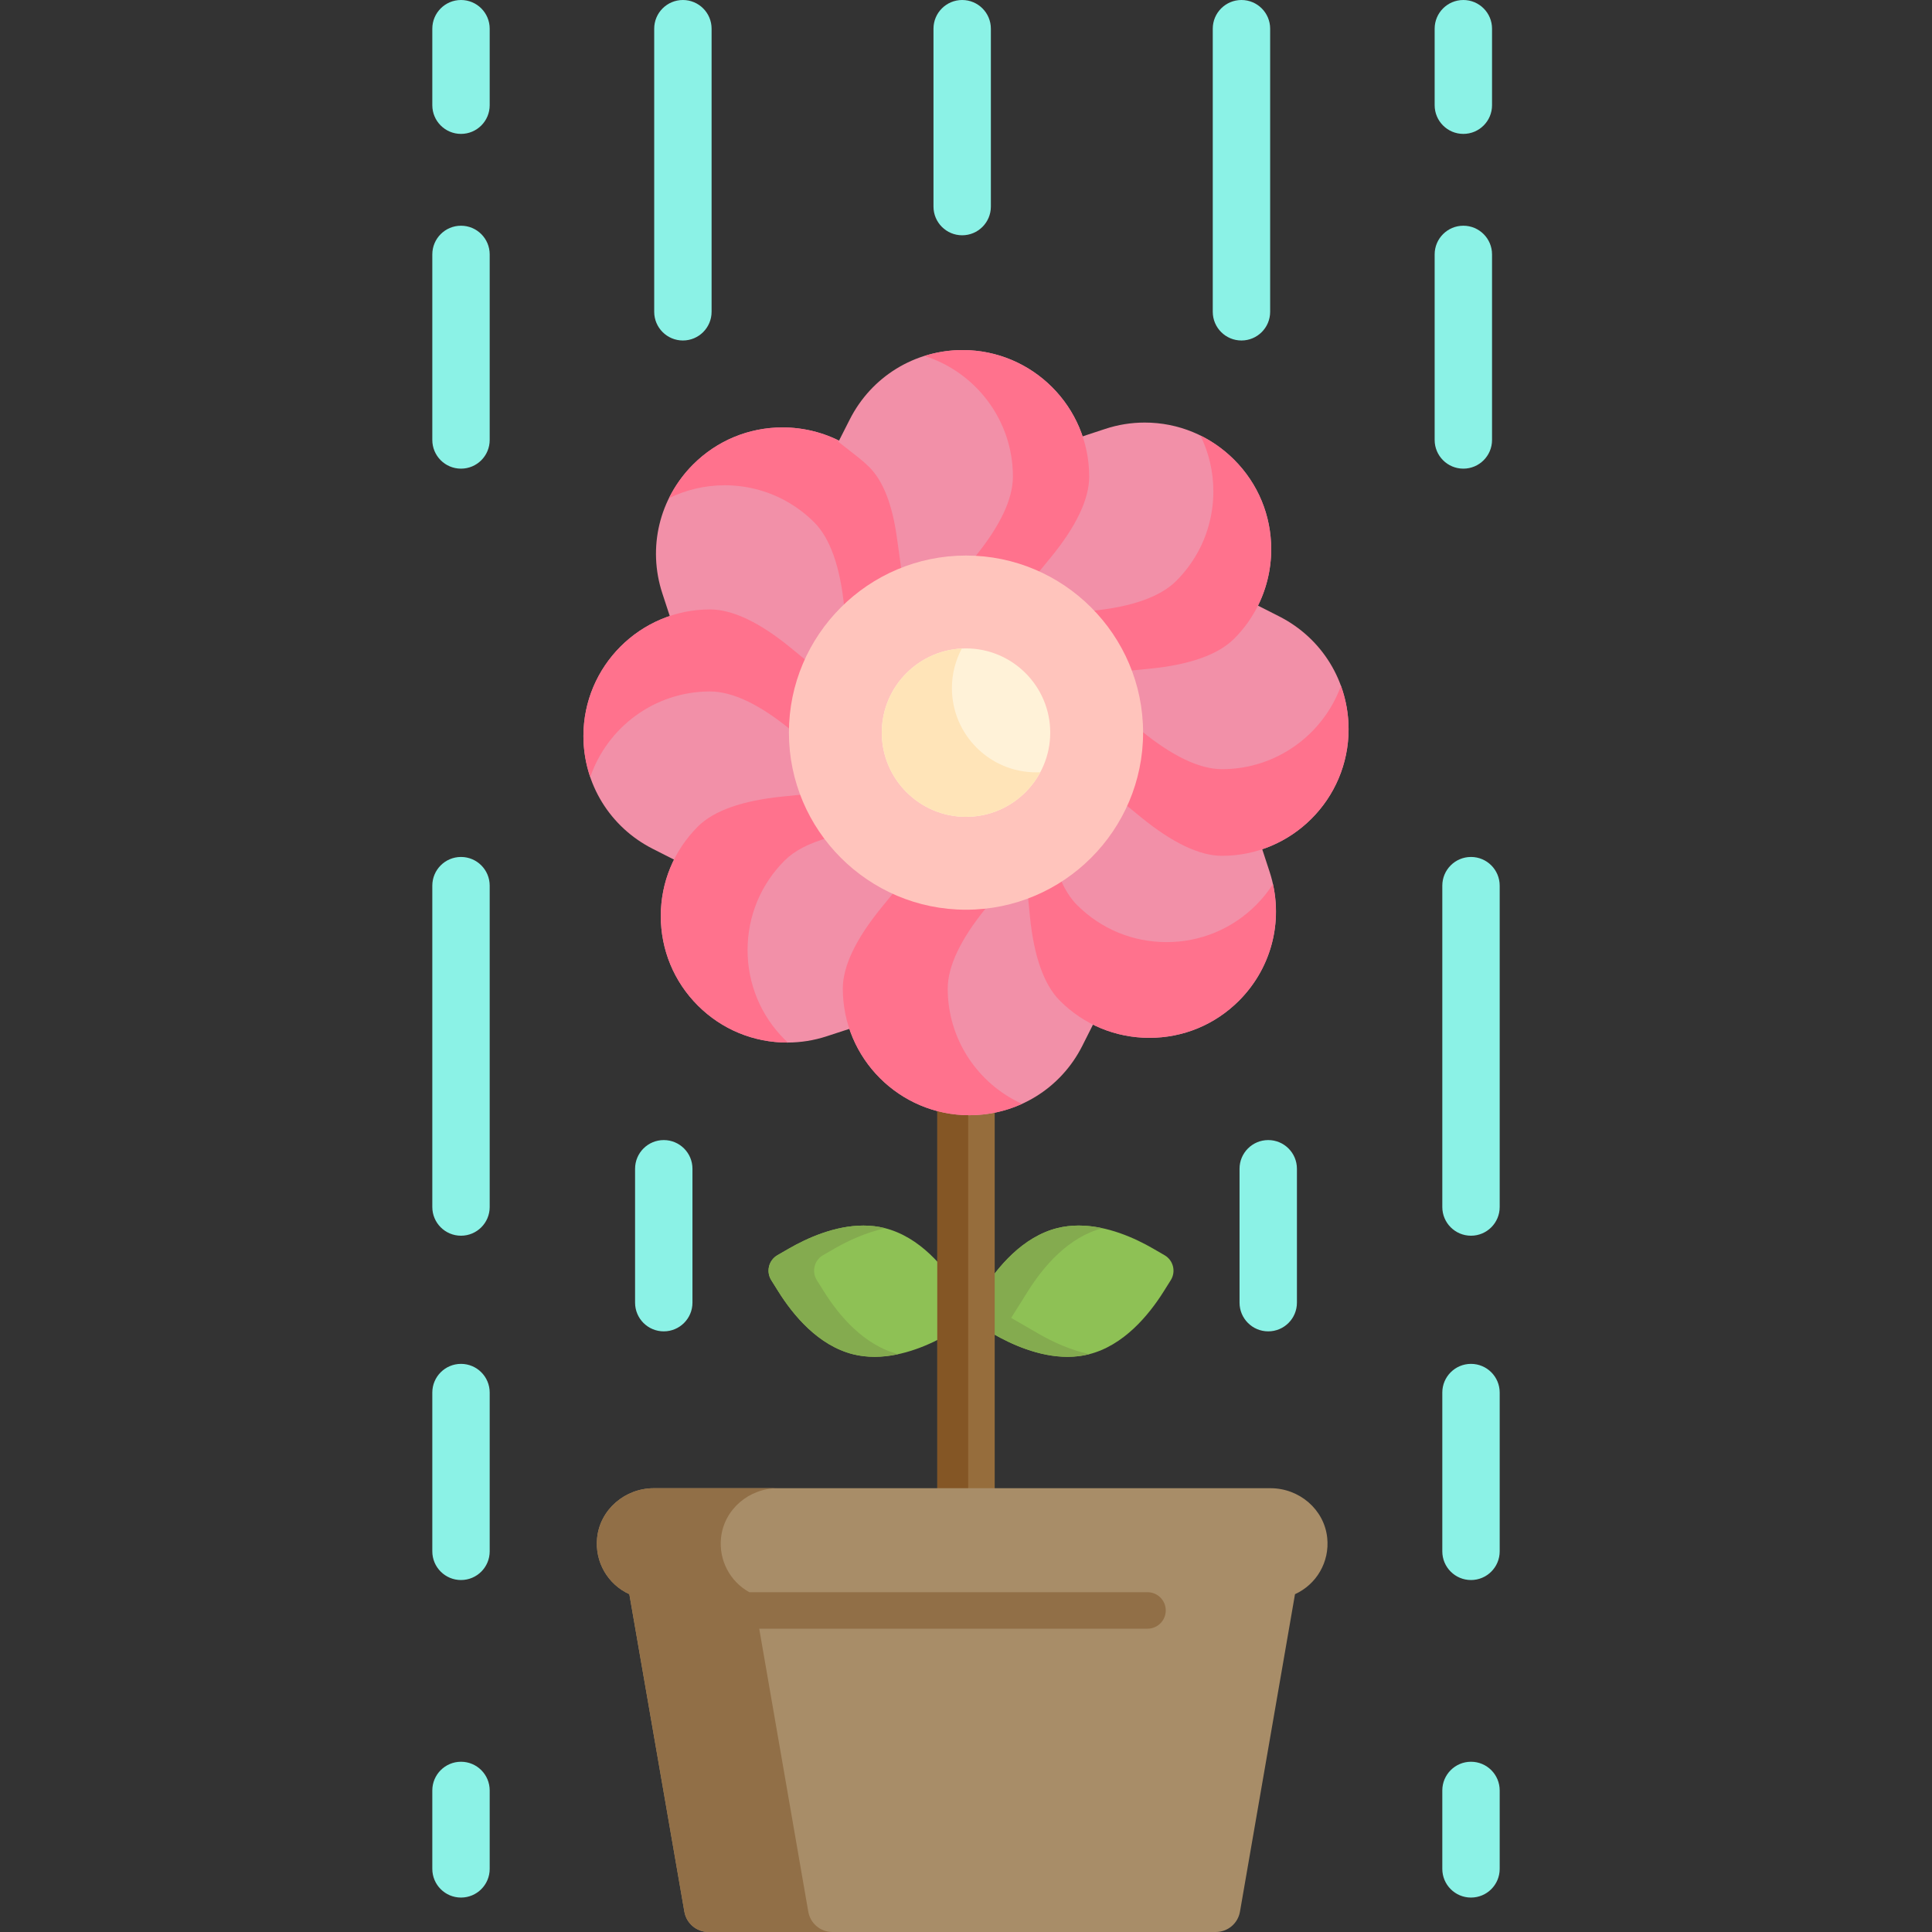 <?xml version="1.0" encoding="iso-8859-1"?>
<!-- Generator: Adobe Illustrator 19.0.0, SVG Export Plug-In . SVG Version: 6.00 Build 0)  -->
<svg version="1.1" id="Capa_1" xmlns="http://www.w3.org/2000/svg" xmlns:xlink="http://www.w3.org/1999/xlink" x="0px" y="0px"
	 viewBox="0 0 512.001 512.001" style="enable-background:new 0 0 512.001 512.001;" xml:space="preserve">
<rect x="0" y="0" width="512.001" height="512.001" fill="#333333" stroke="none"/>
<g>
	<path style="fill:#8EC155;" d="M282.892,359.576c-7.563,0-14.896-3.322-19.715-6.108l-7.284-4.212l4.475-7.124
		c3.989-6.348,10.671-14.394,19.86-16.679c1.79-0.444,3.692-0.67,5.654-0.67c7.571,0,14.901,3.322,19.718,6.111l3.028,1.753
		c2.322,1.344,3.065,4.346,1.638,6.618l-1.861,2.962c-3.987,6.348-10.667,14.393-19.859,16.679
		C286.76,359.351,284.856,359.576,282.892,359.576L282.892,359.576z"/>
	<path style="fill:#8EC155;" d="M231.767,359.575c-1.962-0.001-3.863-0.226-5.649-0.669c-9.23-2.295-15.901-10.342-19.871-16.689
		l-1.856-2.968c-1.423-2.275-0.674-5.278,1.653-6.616l3.033-1.747c4.833-2.782,12.182-6.098,19.741-6.098
		c1.948,0,3.834,0.223,5.608,0.661c9.239,2.297,15.91,10.345,19.879,16.692l4.45,7.117l-7.264,4.203
		C246.673,356.251,239.339,359.575,231.767,359.575C231.768,359.575,231.768,359.575,231.767,359.575z"/>
</g>
<g>
	<path style="fill:#84AB4F;" d="M275.254,353.468l-7.284-4.212l4.475-7.124c3.968-6.315,10.605-14.308,19.722-16.639
		c-2.043-0.441-4.152-0.711-6.284-0.711c-1.963,0-3.865,0.226-5.654,0.67c-9.189,2.285-15.871,10.331-19.86,16.679l-4.475,7.124
		l7.284,4.212c4.819,2.786,12.151,6.109,19.715,6.109c0,0,0,0,0.001,0c1.963,0,3.866-0.226,5.654-0.671
		c0.047-0.011,0.091-0.028,0.137-0.041C283.476,357.74,278.715,355.469,275.254,353.468z"/>
	<path style="fill:#84AB4F;" d="M218.322,342.217l-1.856-2.968c-1.423-2.275-0.674-5.278,1.653-6.616l3.033-1.747
		c3.469-1.997,8.238-4.263,13.447-5.387c-0.059-0.015-0.115-0.035-0.173-0.051c-1.773-0.439-3.66-0.661-5.608-0.661
		c-7.559,0-14.908,3.316-19.741,6.098l-3.033,1.747c-2.326,1.339-3.076,4.341-1.653,6.616l1.856,2.968
		c3.969,6.347,10.639,14.394,19.871,16.689c1.787,0.444,3.688,0.668,5.649,0.669c0.001,0,0.001,0,0.001,0
		c2.131,0,4.241-0.27,6.284-0.711C228.895,356.521,222.271,348.53,218.322,342.217z"/>
</g>
<rect x="248.397" y="274.827" style="fill:#966D3C;" width="15.208" height="140.937"/>
<rect x="248.397" y="274.827" style="fill:#845625;" width="8.182" height="140.937"/>
<path style="fill:#F290A8;" d="M206.342,170.43c-6.958-5.247-13.078-7.907-18.188-7.907c-1.269,0-2.558,0.082-3.944,0.249
	l-6.611,0.803l-2.073-6.33c-3.957-12.08-0.832-25.166,8.156-34.152c6.334-6.335,14.756-9.822,23.714-9.822
	c5.506,0,10.96,1.358,15.771,3.926l0.301,0.169c2.811,1.539,5.381,3.465,7.645,5.728c4.195,4.196,6.868,11.725,7.946,22.381
	l0.551,5.451l-4.851,2.547c-6.74,3.537-12.555,8.733-16.812,15.025l-4.784,7.071L206.342,170.43z"/>
<path style="fill:#FF728D;" d="M239.055,145.476c-1.078-10.656-3.75-18.186-7.946-22.381c-2.264-2.263-4.833-4.19-7.645-5.728
	l-0.301-0.169c-4.811-2.568-10.264-3.926-15.771-3.926c-8.958,0-17.381,3.488-23.714,9.822c-2.66,2.659-4.794,5.684-6.394,8.93
	c4.541-2.233,9.567-3.421,14.776-3.421c5.506,0,10.96,1.358,15.771,3.926l0.301,0.169c2.811,1.539,5.381,3.465,7.645,5.728
	c4.195,4.196,6.868,11.725,7.946,22.381l0.07,0.688c3.235-3.185,6.928-5.907,10.962-8.024l4.851-2.547L239.055,145.476z"/>
<path style="fill:#F290A8;" d="M172.995,224.953c-11.338-5.75-18.38-17.208-18.38-29.905c0-18.493,15.046-33.539,33.539-33.539
	c5.971,0,13.183,3.432,21.439,10.199l4.241,3.476l-1.644,5.231c-1.396,4.436-2.103,9.059-2.103,13.741
	c0,2.911,0.286,5.86,0.851,8.766l1.628,8.39l-8.464,1.188c-8.629,1.212-14.833,3.656-18.441,7.265
	c-0.889,0.889-1.77,1.887-2.618,2.966l-4.111,5.235L172.995,224.953z"/>
<path style="fill:#FF728D;" d="M188.153,183.247c5.971,0,13.183,3.432,21.439,10.199l0.499,0.409c0.029-4.58,0.731-9.1,2.098-13.442
	l1.644-5.231l-4.241-3.476c-8.256-6.768-15.468-10.199-21.439-10.199c-18.493,0-33.539,15.046-33.539,33.539
	c0,3.78,0.637,7.444,1.813,10.885C160.949,192.752,173.458,183.247,188.153,183.247z"/>
<path style="fill:#F290A8;" d="M208.657,276.286c-8.968,0-17.39-3.485-23.717-9.81c-6.335-6.335-9.822-14.757-9.822-23.715
	c0-8.958,3.489-17.382,9.824-23.715c4.194-4.196,11.724-6.87,22.379-7.948l5.453-0.551l2.546,4.852
	c3.537,6.741,8.733,12.556,15.027,16.814l7.072,4.784l-5.139,6.817c-5.249,6.961-7.91,13.08-7.91,18.187
	c0,1.264,0.081,2.554,0.249,3.94l0.799,6.612l-6.33,2.07C215.719,275.727,212.21,276.286,208.657,276.286z"/>
<path style="fill:#FF728D;" d="M207.937,275.475c-6.335-6.335-9.822-14.757-9.822-23.715c0-8.958,3.489-17.382,9.824-23.715
	c2.604-2.605,6.496-4.622,11.621-6.037c-1.592-2.078-3.021-4.284-4.241-6.608l-2.546-4.852l-5.453,0.551
	c-10.655,1.078-18.186,3.751-22.379,7.948c-6.336,6.334-9.824,14.757-9.824,23.715c0,8.958,3.488,17.381,9.822,23.715
	c6.326,6.325,14.75,9.81,23.717,9.81c0.043,0,0.084-0.005,0.127-0.005C208.499,276.016,208.214,275.751,207.937,275.475z"/>
<path style="fill:#F290A8;" d="M256.894,295.541c-18.493,0-33.539-15.046-33.539-33.539c0-5.93,3.428-13.138,10.189-21.424
	l3.475-4.258l5.244,1.649c4.434,1.395,9.056,2.102,13.739,2.102c2.911,0,5.86-0.286,8.766-0.851l8.388-1.628l1.19,8.462
	c1.214,8.632,3.658,14.838,7.265,18.443c0.891,0.892,1.894,1.776,2.981,2.63l5.221,4.099l-2.985,5.929
	C281.115,288.495,269.646,295.541,256.894,295.541z"/>
<path style="fill:#FF728D;" d="M251.158,262.002c0-5.93,3.428-13.138,10.189-21.424l0.759-0.93c-2.036,0.275-4.08,0.423-6.105,0.423
	c-4.683,0-9.305-0.707-13.739-2.102l-5.244-1.649l-3.475,4.258c-6.761,8.286-10.189,15.494-10.189,21.424
	c0,18.493,15.046,33.539,33.539,33.539c4.928,0,9.66-1.063,13.947-3.009C259.244,287.247,251.158,275.555,251.158,262.002z"/>
<path style="fill:#F290A8;" d="M304.607,275.037c-8.958,0-17.382-3.489-23.715-9.824c-4.224-4.221-6.9-11.756-7.954-22.393
	l-0.538-5.44l4.841-2.541c6.744-3.538,12.561-8.736,16.819-15.03l4.783-7.072l6.817,5.138c6.963,5.25,13.082,7.911,18.187,7.911
	c1.265,0,2.555-0.081,3.941-0.249l6.612-0.799l2.07,6.33c3.953,12.085,0.829,25.17-8.15,34.148
	C321.988,271.55,313.566,275.037,304.607,275.037z"/>
<path style="fill:#FF728D;" d="M332.865,239.848c-6.334,6.335-14.756,9.822-23.714,9.822c-8.958,0-17.382-3.489-23.715-9.824
	c-1.796-1.795-3.309-4.194-4.54-7.172c-1.187,0.771-2.399,1.505-3.655,2.164l-4.841,2.541l0.538,5.44
	c1.053,10.637,3.73,18.172,7.954,22.393c6.334,6.336,14.757,9.824,23.715,9.824c8.958,0,17.381-3.488,23.714-9.822
	c8.181-8.178,11.481-19.763,9.019-30.897C336.065,236.285,334.573,238.142,332.865,239.848z"/>
<path style="fill:#F290A8;" d="M323.848,226.8c-5.928,0-13.136-3.429-21.423-10.19l-4.258-3.475l1.649-5.243
	c1.394-4.434,2.101-9.057,2.101-13.739c0-2.907-0.286-5.854-0.85-8.761l-1.627-8.388l8.463-1.188
	c8.623-1.212,14.827-3.658,18.44-7.272c0.889-0.889,1.77-1.887,2.618-2.966l4.111-5.234l5.935,3.01
	c11.338,5.75,18.38,17.208,18.38,29.905C357.387,211.754,342.341,226.8,323.848,226.8z"/>
<path style="fill:#FF728D;" d="M323.848,203.838c-5.928,0-13.136-3.429-21.423-10.19l-0.532-0.434
	c0.007,0.314,0.023,0.629,0.023,0.941c0,4.682-0.707,9.305-2.101,13.739l-1.649,5.243l4.258,3.475
	c8.287,6.761,15.495,10.19,21.423,10.19c18.493,0,33.539-15.046,33.539-33.539c0-4.005-0.704-7.884-2.019-11.502
	C350.676,194.626,338.318,203.838,323.848,203.838z"/>
<path style="fill:#F290A8;" d="M296.684,172.911c-3.537-6.741-8.733-12.556-15.026-16.814l-7.071-4.785l5.139-6.816
	c5.246-6.957,7.906-13.077,7.906-18.189c0-1.272-0.082-2.568-0.251-3.962l-0.802-6.601l6.315-2.081
	c3.387-1.116,6.908-1.681,10.466-1.681c8.931,0,17.347,3.499,23.701,9.852c6.335,6.335,9.822,14.757,9.822,23.715
	c0,5.486-1.349,10.923-3.902,15.724l-0.09,0.169l-0.137,0.231l-0.13,0.239c-1.512,2.698-3.385,5.172-5.567,7.353
	c-4.22,4.223-11.756,6.899-22.394,7.951l-5.44,0.538L296.684,172.911z"/>
<path style="fill:#FF728D;" d="M327.061,121.833c-2.656-2.655-5.677-4.805-8.94-6.416c2.241,4.548,3.433,9.581,3.433,14.8
	c0,5.486-1.349,10.923-3.902,15.724l-0.09,0.169l-0.137,0.231l-0.13,0.239c-1.512,2.698-3.385,5.172-5.567,7.353
	c-4.22,4.223-11.756,6.899-22.394,7.951l-0.672,0.067c3.185,3.235,5.906,6.927,8.023,10.961l2.54,4.841l5.44-0.538
	c10.638-1.051,18.174-3.728,22.394-7.951c2.182-2.181,4.055-4.655,5.567-7.353l0.13-0.239l0.137-0.231l0.09-0.169
	c2.553-4.8,3.902-10.238,3.902-15.724C336.883,136.589,333.396,128.167,327.061,121.833z"/>
<path style="fill:#F290A8;" d="M269.742,150.341c-4.437-1.395-9.06-2.103-13.742-2.103c-2.911,0-5.86,0.286-8.767,0.851
	l-8.389,1.628l-1.188-8.464c-1.212-8.629-3.655-14.834-7.264-18.441c-0.889-0.889-1.887-1.77-2.966-2.618l-5.235-4.111l3.011-5.935
	c5.75-11.338,17.208-18.38,29.905-18.38c18.493,0,33.539,15.046,33.539,33.539c0,5.97-3.431,13.182-10.197,21.439l-3.476,4.241
	L269.742,150.341z"/>
<path style="fill:#FF728D;" d="M255.107,92.768c-3.495,0-6.888,0.552-10.102,1.561c13.566,4.3,23.427,17.008,23.427,31.978
	c0,5.97-3.431,13.182-10.197,21.439l-0.433,0.528c4.066,0.158,8.073,0.852,11.94,2.067l5.232,1.644l3.476-4.241
	c6.767-8.257,10.197-15.469,10.197-21.439C288.646,107.814,273.6,92.768,255.107,92.768z"/>
<path style="fill:#FFC4BC;" d="M256.001,241.084c-25.877,0-46.93-21.053-46.93-46.93s21.053-46.93,46.93-46.93
	s46.93,21.053,46.93,46.93S281.877,241.084,256.001,241.084z"/>
<path style="fill:#FFF2D8;" d="M256.001,216.475c-12.307,0-22.32-10.013-22.32-22.32c0-12.307,10.013-22.32,22.32-22.32
	c12.307,0,22.32,10.013,22.32,22.32C278.321,206.462,268.308,216.475,256.001,216.475z"/>
<path style="fill:#FFE4B8;" d="M274.587,204.681c-12.307,0-22.32-10.013-22.32-22.32c0-3.794,0.954-7.368,2.631-10.5
	c-11.796,0.578-21.217,10.355-21.217,22.293c0,12.307,10.013,22.32,22.32,22.32c8.513,0,15.927-4.793,19.69-11.821
	C275.325,204.672,274.957,204.681,274.587,204.681z"/>
<g>
	<path style="fill:#8BF2E6;" d="M122.171,35.485c-4.2,0-7.604-3.404-7.604-7.604V7.604c0-4.2,3.404-7.604,7.604-7.604
		c4.2,0,7.604,3.404,7.604,7.604v20.277C129.775,32.082,126.371,35.485,122.171,35.485z"/>
	<path style="fill:#8BF2E6;" d="M122.171,124.198c-4.2,0-7.604-3.404-7.604-7.604V67.422c0-4.2,3.404-7.604,7.604-7.604
		c4.2,0,7.604,3.404,7.604,7.604v49.172C129.775,120.794,126.371,124.198,122.171,124.198z"/>
	<path style="fill:#8BF2E6;" d="M122.171,327.477c-4.2,0-7.604-3.404-7.604-7.604v-85.164c0-4.2,3.404-7.604,7.604-7.604
		c4.2,0,7.604,3.404,7.604,7.604v85.164C129.775,324.074,126.371,327.477,122.171,327.477z"/>
	<path style="fill:#8BF2E6;" d="M180.975,90.234c-4.2,0-7.604-3.404-7.604-7.604V7.604c0-4.2,3.404-7.604,7.604-7.604
		c4.2,0,7.604,3.404,7.604,7.604V82.63C188.579,86.83,185.175,90.234,180.975,90.234z"/>
	<path style="fill:#8BF2E6;" d="M387.802,35.485c-4.2,0-7.604-3.404-7.604-7.604V7.604c0-4.2,3.404-7.604,7.604-7.604
		c4.2,0,7.604,3.404,7.604,7.604v20.277C395.406,32.082,392.003,35.485,387.802,35.485z"/>
	<path style="fill:#8BF2E6;" d="M387.802,124.198c-4.2,0-7.604-3.404-7.604-7.604V67.422c0-4.2,3.404-7.604,7.604-7.604
		c4.2,0,7.604,3.404,7.604,7.604v49.172C395.406,120.794,392.003,124.198,387.802,124.198z"/>
	<path style="fill:#8BF2E6;" d="M328.999,90.234c-4.2,0-7.604-3.404-7.604-7.604V7.604c0-4.2,3.404-7.604,7.604-7.604
		s7.604,3.404,7.604,7.604V82.63C336.603,86.83,333.199,90.234,328.999,90.234z"/>
	<path style="fill:#8BF2E6;" d="M254.987,62.352c-4.2,0-7.604-3.404-7.604-7.604V7.604c0-4.2,3.404-7.604,7.604-7.604
		s7.604,3.404,7.604,7.604v47.145C262.591,58.949,259.187,62.352,254.987,62.352z"/>
	<path style="fill:#8BF2E6;" d="M122.171,418.725c-4.2,0-7.604-3.404-7.604-7.604v-42.075c0-4.2,3.404-7.604,7.604-7.604
		c4.2,0,7.604,3.404,7.604,7.604v42.075C129.775,415.321,126.371,418.725,122.171,418.725z"/>
	<path style="fill:#8BF2E6;" d="M122.171,502.875c-4.2,0-7.604-3.404-7.604-7.604v-20.784c0-4.2,3.404-7.604,7.604-7.604
		c4.2,0,7.604,3.404,7.604,7.604v20.784C129.775,499.472,126.371,502.875,122.171,502.875z"/>
	<path style="fill:#8BF2E6;" d="M175.905,352.824c-4.2,0-7.604-3.404-7.604-7.604v-35.485c0-4.2,3.404-7.604,7.604-7.604
		c4.2,0,7.604,3.404,7.604,7.604v35.485C183.509,349.42,180.106,352.824,175.905,352.824z"/>
	<path style="fill:#8BF2E6;" d="M389.83,327.477c-4.2,0-7.604-3.404-7.604-7.604v-85.164c0-4.2,3.404-7.604,7.604-7.604
		s7.604,3.404,7.604,7.604v85.164C397.434,324.074,394.031,327.477,389.83,327.477z"/>
	<path style="fill:#8BF2E6;" d="M389.83,418.725c-4.2,0-7.604-3.404-7.604-7.604v-42.075c0-4.2,3.404-7.604,7.604-7.604
		s7.604,3.404,7.604,7.604v42.075C397.434,415.321,394.031,418.725,389.83,418.725z"/>
	<path style="fill:#8BF2E6;" d="M389.83,502.875c-4.2,0-7.604-3.404-7.604-7.604v-20.784c0-4.2,3.404-7.604,7.604-7.604
		s7.604,3.404,7.604,7.604v20.784C397.434,499.472,394.031,502.875,389.83,502.875z"/>
	<path style="fill:#8BF2E6;" d="M336.096,352.824c-4.2,0-7.604-3.404-7.604-7.604v-35.485c0-4.2,3.404-7.604,7.604-7.604
		c4.2,0,7.604,3.404,7.604,7.604v35.485C343.7,349.42,340.296,352.824,336.096,352.824z"/>
</g>
<path style="fill:#A88D68;" d="M181.366,506.616l-14.584-84.141c-5.705-2.592-9.198-8.548-8.54-14.917
	c0.782-7.56,7.422-13.166,15.023-13.166h163.443c7.601,0,14.241,5.606,15.022,13.166c0.659,6.368-2.834,12.322-8.54,14.917
	l-14.584,84.141c-0.539,3.112-3.239,5.384-6.396,5.384H187.764C184.605,512,181.906,509.728,181.366,506.616z"/>
<path style="fill:#916F47;" d="M304.103,421.951H198.575c-5.081-2.813-8.114-8.421-7.496-14.392
	c0.782-7.561,7.422-13.166,15.023-13.166h-32.837c-7.601,0-14.242,5.606-15.023,13.166c-0.659,6.369,2.835,12.324,8.54,14.917
	l14.584,84.141c0.539,3.111,3.239,5.384,6.396,5.384H220.6c-3.158,0-5.858-2.272-6.397-5.384l-13-74.997h102.9
	c2.671,0,4.835-2.165,4.835-4.835l0,0C308.938,424.115,306.774,421.951,304.103,421.951z"/>
<g>
</g>
<g>
</g>
<g>
</g>
<g>
</g>
<g>
</g>
<g>
</g>
<g>
</g>
<g>
</g>
<g>
</g>
<g>
</g>
<g>
</g>
<g>
</g>
<g>
</g>
<g>
</g>
<g>
</g>
</svg>
